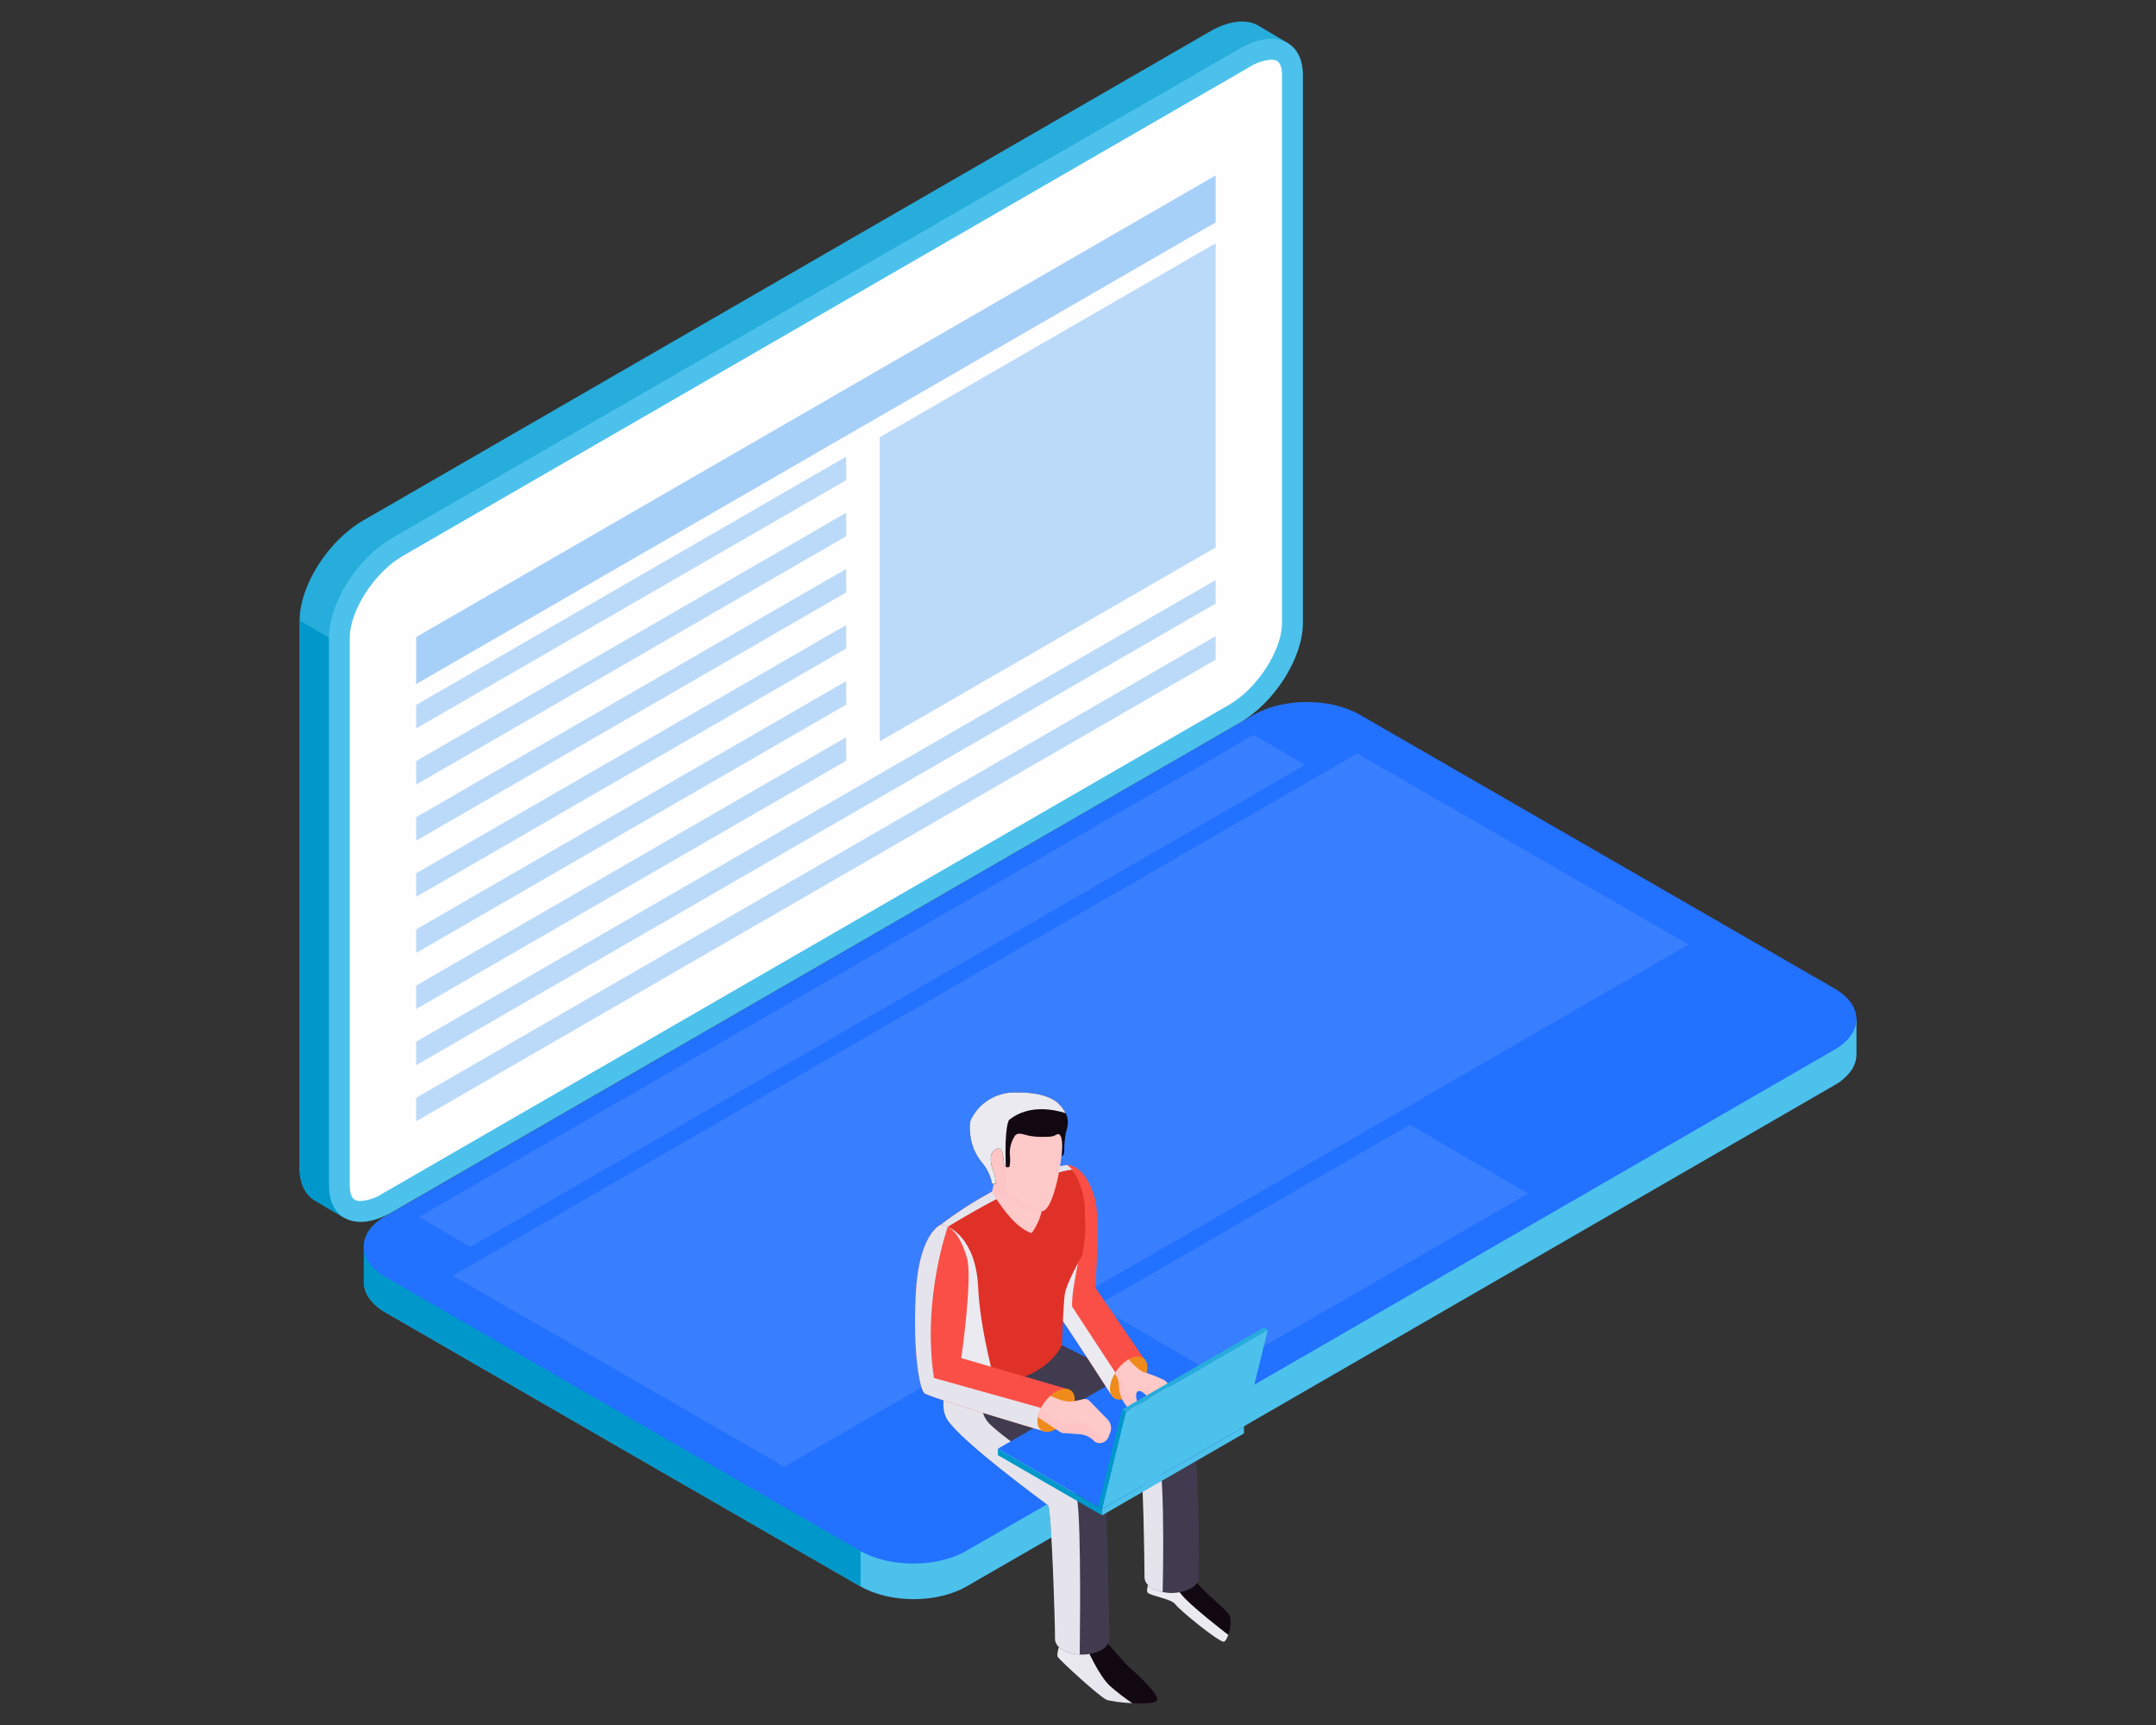 <svg width="750" height="600" viewBox="0 0 750 600" fill="none" xmlns="http://www.w3.org/2000/svg">
<rect x="0" y="0" width="750" height="600" fill="#333333" stroke="none"/>
<path d="M645.8 354.48V366.8C645.766 368.83 645.106 370.799 643.91 372.44C642.383 374.497 640.433 376.202 638.19 377.44L487.19 464.66L432.7 496.11L432.43 496.26L415.88 505.81L403.88 512.74L397.29 516.57L384.71 523.85L383.35 524.64L383.08 524.76L381.15 525.89L375.24 529.3L365.65 534.84L336.17 551.84C331.1 554.76 324.43 556.23 317.8 556.23C311.17 556.23 304.5 554.76 299.42 551.84L216.78 504.21L134.18 456.54C131.798 455.262 129.757 453.431 128.23 451.2C127.034 449.415 126.461 447.284 126.6 445.14V433.64L148 430.38L155.76 429.17L177.14 426L192.25 423.68L339.34 401.2L342.45 400.71L345.52 400.26L348.02 399.88L349.65 399.61L350.3 399.54L351.3 399.38L369.3 396.66C369.45 396.66 370.3 396.5 370.3 396.5L505.46 375.89L645.8 354.48Z" fill="#4CC1EC"/>
<path d="M299.37 535.64V551.82L216.73 504.19L134.13 456.52C131.748 455.242 129.707 453.411 128.18 451.18C126.984 449.395 126.411 447.264 126.55 445.12V433.64C126.55 429.77 129.03 425.91 134.13 422.99L135.95 421.93L148 430.38L162.73 440.65L214.08 476.34L299.37 535.64Z" fill="#0098CA"/>
<path d="M645.8 354.48C645.8 358.31 643.27 362.14 638.19 365.09L436.19 481.72L421.76 490.06L413.76 494.68L402 501.46L396.2 504.8L386.8 510.25L385.02 511.25L383.69 512L373.05 518.14L372.37 518.52L371.19 519.2L370.43 519.66L364.07 523.33L336.07 539.47C325.92 545.31 309.48 545.31 299.32 539.47L134.13 444.21C129.28 441.4 126.74 437.77 126.55 434.09V433.64C126.55 429.77 129.03 425.91 134.13 422.99L135.95 421.93L431.23 251.42L436.23 248.58C446.39 242.71 462.83 242.71 472.99 248.58L638.23 343.87C643.27 346.79 645.8 350.62 645.8 354.48Z" fill="#2271FF"/>
<g style="mix-blend-mode:screen" opacity="0.1">
<path d="M587.42 328.54L272.79 510.2L222.72 481.31C202.02 469.4 181.35 457.47 165.84 448.51C162.84 446.79 160.06 445.17 157.49 443.7L472.12 262.06L492.74 273.94L587.42 328.54Z" fill="white"/>
</g>
<g style="mix-blend-mode:screen" opacity="0.1">
<path d="M381.56 454.06L490.46 391.19L531.58 415.17L422.68 478.04L381.56 454.06Z" fill="white"/>
</g>
<g style="mix-blend-mode:screen" opacity="0.1">
<path d="M145.75 423.26L436.18 255.59L454 266.08L163.58 433.76L145.75 423.26Z" fill="white"/>
</g>
<path d="M448 15L443.07 21.14V210.65C443.07 222.81 433.22 238.39 421.07 245.4L156.75 398L126.25 415.62L125.53 415.96L119.53 423.46L109.45 417.52C106.2 415.52 104.23 411.72 104.23 406.3V215.84C104.23 203.68 114.12 188.14 126.23 181.1L421 10.89C427.78 7 433.84 6.57 437.9 9L448 15Z" fill="#26ADDB"/>
<path d="M156.75 398L126.25 415.62L125.53 415.96L119.53 423.46L109.45 417.52C106.2 415.52 104.23 411.72 104.23 406.3V215.84L114.46 221.84L131.32 284.17L148.22 340.81C152.09 342 155.35 379 156.75 398Z" fill="#0098CA"/>
<path d="M453.24 26.24V216.68C453.24 228.84 443.39 244.37 431.24 251.42L136.44 421.59C136.259 421.706 136.068 421.806 135.87 421.89C130.15 425.07 125 425.76 121.17 424.24C120.591 424.022 120.033 423.754 119.5 423.44C116.32 421.44 114.43 417.65 114.43 412.3V221.87C114.43 209.7 124.28 194.13 136.43 187.12L431.23 16.92C437.78 13.13 443.66 12.6 447.71 14.83L448 15C451.27 16.92 453.24 20.78 453.24 26.24Z" fill="#4CC1EC"/>
<path d="M125.44 417.75C124.21 417.75 121.67 417.75 121.67 412.29V221.85C121.67 212.35 130.27 199.06 140.07 193.4L434.85 23.2C437.066 21.79 439.599 20.955 442.22 20.77C443.44 20.77 445.98 20.77 445.98 26.23V216.66C445.98 226.17 437.39 239.46 427.59 245.12L132.8 415.31C130.587 416.721 128.058 417.559 125.44 417.75V417.75Z" fill="#FFFEFF"/>
<path d="M422.88 77.37L144.77 237.94V221.58L422.88 61.01V77.37Z" fill="#A7D0F9"/>
<path d="M294.35 167.01L144.77 253.37V245.19L294.35 158.83V167.01Z" fill="#BBDAF9"/>
<path d="M294.35 186.53L144.77 272.89V264.71L294.35 178.35V186.53Z" fill="#BBDAF9"/>
<path d="M294.35 206.06L144.77 292.41V284.23L294.35 197.88V206.06Z" fill="#BBDAF9"/>
<path d="M294.35 225.58L144.77 311.94V303.75L294.35 217.4V225.58Z" fill="#BBDAF9"/>
<path d="M294.35 245.1L144.77 331.45V323.27L294.35 236.92V245.1Z" fill="#BBDAF9"/>
<path d="M294.35 264.62L144.77 350.98V342.8L294.35 256.44V264.62Z" fill="#BBDAF9"/>
<path d="M422.88 209.93L144.77 370.5V362.32L422.88 201.75V209.93Z" fill="#BBDAF9"/>
<path d="M422.88 229.45L144.77 390.02V381.84L422.88 221.27V229.45Z" fill="#BBDAF9"/>
<path d="M422.88 190.41L306.02 257.88V152.1L422.88 84.62V190.41Z" fill="#BBDAF9"/>
<path d="M402.46 591.36C401.98 592.47 397.98 592.63 393.91 592.42C390.985 592.316 388.074 591.962 385.21 591.36C382.89 590.64 368.52 577.36 367.94 576.29C367.36 575.22 369.05 570.72 369.05 570.72L376.63 569.96L383.36 569.29C383.36 569.29 390.78 578.09 392.62 579.71C394.46 581.33 403.36 589.23 402.46 591.36Z" fill="#110812"/>
<path d="M427.28 568.65C426.84 569.92 426.28 570.86 425.78 571.03C424.37 571.51 410.25 560.03 408.86 558.03C407.47 556.03 399.58 555.03 399.11 553.79C398.64 552.55 400.2 548.66 400.2 548.66C402.223 547.711 404.316 546.918 406.46 546.29C409.86 545.29 413.53 544.88 414.32 547.21C415.89 551.76 425.94 559.13 427.51 561.49C428.53 563 428.09 566.34 427.28 568.65Z" fill="#110812"/>
<path style="mix-blend-mode:color-burn" d="M393.91 592.42C390.985 592.316 388.074 591.962 385.21 591.36C382.89 590.64 368.52 577.36 367.94 576.29C367.36 575.22 369.05 570.72 369.05 570.72L376.63 569.96C378.37 574.14 382.41 583.13 386.29 586.57C388.707 588.676 391.252 590.629 393.91 592.42Z" fill="url(#paint0_linear)"/>
<path style="mix-blend-mode:color-burn" d="M427.28 568.65C426.84 569.92 426.28 570.86 425.78 571.03C424.37 571.51 410.25 560.03 408.86 558.03C407.47 556.03 399.58 555.03 399.11 553.79C398.64 552.55 400.2 548.66 400.2 548.66C402.223 547.711 404.316 546.919 406.46 546.29C407.599 549.925 409.568 553.246 412.21 555.99C416.35 560.16 424.65 566.63 427.28 568.65Z" fill="url(#paint1_linear)"/>
<path d="M417.07 543.57C417.07 546.7 417.07 548.63 417.07 548.63C417.07 550.02 416.14 551.41 414.31 552.47C411.275 554.016 407.801 554.471 404.47 553.76C403.225 553.522 402.027 553.086 400.92 552.47C399.07 551.41 398.16 550.02 398.16 548.63C398.16 548.63 397.86 506.79 396.11 504C394.36 501.21 371.87 493.28 371.87 493.28C372.54 494.16 382.66 507.81 383.93 512.11C385.2 516.41 385.93 570.05 385.93 570.05C385.93 571.46 385 572.85 383.15 573.91C380.836 575.116 378.234 575.663 375.63 575.49C373.583 575.429 371.579 574.888 369.78 573.91C367.88 572.81 366.98 571.37 367.03 569.91C367.14 567.42 365.83 524.49 364.63 523.59C363.43 522.69 334.63 501.59 329.63 493.89C324.63 486.19 334.43 472.36 334.43 472.36L342.31 474.65L342.84 474.53L369.39 467.9C369.39 467.9 411.14 488.03 414.31 495.26C416.81 501 417.07 531.4 417.07 543.57Z" fill="#403B4E"/>
<path style="mix-blend-mode:color-burn" d="M375.6 575.49C373.553 575.429 371.549 574.888 369.75 573.91C367.85 572.81 366.95 571.37 367 569.91C367.11 567.42 365.8 524.49 364.6 523.59C363.4 522.69 334.6 501.59 329.6 493.89C324.6 486.19 334.4 472.36 334.4 472.36L342.28 474.65L342.81 474.53C341.5 477.79 338.95 489.83 344.1 495.12C349.88 501.06 371.9 515.03 374.23 519.54C376 522.9 375.82 557.62 375.6 575.49Z" fill="url(#paint2_linear)"/>
<path style="mix-blend-mode:color-burn" d="M404.45 553.76C403.205 553.522 402.007 553.086 400.9 552.47C399.05 551.41 398.14 550.02 398.14 548.63C398.14 548.63 397.84 506.79 396.09 504C394.34 501.21 371.85 493.28 371.85 493.28L367.94 489.28C367.94 489.28 398.3 493.83 402.07 501.28C405.24 507.56 404.69 542.72 404.45 553.76Z" fill="url(#paint3_linear)"/>
<path d="M383.37 527.08V524.83L347.13 503.9V506.14L383.37 527.08Z" fill="#0098CA"/>
<path d="M432.73 496.33V498.58L383.37 527.08V524.83L432.73 496.33Z" fill="#4CC1EC"/>
<path d="M383.37 524.83L408.05 510.58L432.73 496.33L396.5 475.4L347.13 503.9L383.37 524.83Z" fill="#2271FF"/>
<path d="M398.14 472.88L390.4 481.1L386.57 485.17C386.57 485.17 369.42 458.51 367.94 457C366.46 455.49 366.94 447.09 367.94 426C368.5 414.1 369.5 409 370.26 406.82C370.81 405.21 371.26 405.18 371.26 405.18C375.48 405.43 378.88 409.89 380.87 416.83C382.86 423.77 381.01 447.83 381.01 447.83L398.14 472.88Z" fill="#FA4F47"/>
<path style="mix-blend-mode:color-burn" d="M390.4 481.1L386.57 485.17C386.57 485.17 369.42 458.51 367.94 457C366.46 455.49 366.94 447.09 367.94 426C368.5 414.1 369.5 409 370.26 406.82H372.94C372.94 406.82 377.94 418.08 377.65 424.18C377.36 430.28 372.65 447.18 372.94 454.44L390.4 481.1Z" fill="url(#paint4_linear)"/>
<path d="M399.11 475.58C399.11 479.16 396.2 483.75 392.62 485.82C389.04 487.89 386.12 486.66 386.12 483.07C386.12 479.48 389.03 474.9 392.62 472.83C396.21 470.76 399.11 472 399.11 475.58Z" fill="#EF8B1B"/>
<path d="M376.57 436.44C376.57 436.44 370.86 446.35 370.37 450.32C369.88 454.29 369.37 467.93 369.37 467.93C369.37 467.93 364.26 479.88 346.06 480.82C341.735 481.013 337.403 480.677 333.16 479.82C327.549 471.657 324.196 462.156 323.44 452.28C323.241 450.012 323.184 447.735 323.27 445.46C323.27 444.79 323.32 444.12 323.37 443.46C323.766 437.916 324.917 432.453 326.79 427.22C326.93 426.83 327.07 426.43 327.22 426.04C327.22 426.04 349.47 408.2 371.22 405.22C371.849 405.684 372.408 406.237 372.88 406.86C375.45 410 379.64 418.23 376.57 436.44Z" fill="#DF3128"/>
<path style="mix-blend-mode:color-burn" d="M346.07 480.82C341.745 481.013 337.413 480.677 333.17 479.82C327.559 471.657 324.206 462.156 323.45 452.28L323.28 445.46V443.8L323.42 443.43L329.73 426.72C329.73 426.72 339.41 430.26 340.26 447.59C340.84 460.22 344.29 473.8 346.07 480.82Z" fill="url(#paint5_linear)"/>
<path style="mix-blend-mode:color-burn" d="M372.94 406.84C358.82 408.51 329.69 426.73 329.69 426.73L326.8 427.2C326.94 426.81 327.08 426.41 327.23 426.02C327.23 426.02 349.48 408.18 371.23 405.2C371.877 405.66 372.453 406.213 372.94 406.84Z" fill="url(#paint6_linear)"/>
<path d="M371.85 483.3L365.11 493.55L362.45 497.62C362.45 497.62 323 486 321.51 484.54C320.02 483.08 317.51 471.16 318.57 450.07C319.63 428.98 327.23 426 327.23 426C328.094 426.044 328.936 426.287 329.69 426.71C332.64 428.22 334.82 432.15 336.39 437.65C338.39 444.6 334.39 472.37 334.39 472.37L371.85 483.3Z" fill="#FA4F47"/>
<path style="mix-blend-mode:color-burn" d="M365.11 493.55L362.45 497.62C362.45 497.62 323 486 321.51 484.54C320.02 483.08 317.51 471.16 318.57 450.07C319.63 428.98 327.23 426 327.23 426C328.094 426.044 328.936 426.287 329.69 426.71C329.69 426.71 320.69 451.95 324.9 479.3L364.2 490.3L365.11 493.55Z" fill="url(#paint7_linear)"/>
<path d="M373.87 486.8C373.87 490.38 370.96 494.97 367.38 497.04C363.8 499.11 360.88 497.88 360.88 494.3C360.88 490.72 363.79 486.12 367.38 484.05C370.97 481.98 373.87 483.21 373.87 486.8Z" fill="#EF8B1B"/>
<path d="M386.19 498.35L385.56 499.92C385.316 500.491 384.918 500.982 384.41 501.34C384.053 501.599 383.648 501.782 383.218 501.88C382.789 501.978 382.344 501.988 381.91 501.91C381.356 501.799 380.85 501.519 380.46 501.11C379.232 499.84 377.589 499.052 375.83 498.89C373.52 498.7 370.47 498.45 369.6 498.47C368.785 498.079 368.005 497.617 367.27 497.09C365.41 495.88 362.83 494.09 361 492.9C361.235 491.745 361.643 490.633 362.21 489.6C363.018 488.069 364.087 486.692 365.37 485.53C368.24 486.66 370.8 488 373.83 487.34C373.99 487.34 376.95 486.64 376.95 486.64C377.316 486.56 377.697 486.575 378.056 486.684C378.414 486.792 378.739 486.991 379 487.26L385.28 493.71C385.863 494.313 386.259 495.072 386.421 495.896C386.582 496.719 386.502 497.571 386.19 498.35Z" fill="#FEC9C9"/>
<path d="M408.71 491.59L406.71 492.97L405 494.2C405 494.2 399 483.61 396.24 483.84C394.83 483.96 395.1 486 395.68 487.96C396.044 489.166 396.492 490.346 397.02 491.49C397.02 491.49 393.58 491.07 392.52 489.8C391.661 488.872 390.931 487.833 390.35 486.71C389.606 485.148 389.217 483.44 389.21 481.71C389.213 480.28 388.69 478.899 387.74 477.83C388.19 477.056 388.713 476.326 389.3 475.65C390.234 474.533 391.346 473.577 392.59 472.82C394.13 474.57 396.49 476.95 398.23 477.37L398.85 477.55C400.819 478.203 402.748 478.968 404.63 479.84C405.156 480.082 405.619 480.445 405.98 480.898C406.341 481.351 406.591 481.883 406.71 482.45L408.71 491.59Z" fill="#FEC9C9"/>
<g style="mix-blend-mode:multiply" opacity="0.15">
<g style="mix-blend-mode:multiply" opacity="0.15">
<path d="M395.68 488C396.044 489.206 396.492 490.386 397.02 491.53C397.02 491.53 393.58 491.11 392.52 489.84C391.661 488.912 390.931 487.873 390.35 486.75C389.606 485.188 389.217 483.48 389.21 481.75C389.213 480.32 388.69 478.939 387.74 477.87C388.19 477.096 388.713 476.366 389.3 475.69C389.7 478.88 391.06 485.35 395.68 488Z" fill="#CF3838"/>
</g>
</g>
<g style="mix-blend-mode:multiply" opacity="0.15">
<g style="mix-blend-mode:multiply" opacity="0.15">
<path d="M406.75 493L405 494.2C405 494.2 399 483.61 396.24 483.84C396.24 483.84 398.41 482.11 399.12 482.53C402.173 485.618 404.745 489.148 406.75 493Z" fill="#CF3838"/>
</g>
</g>
<g style="mix-blend-mode:multiply" opacity="0.15">
<g style="mix-blend-mode:multiply" opacity="0.15">
<path d="M384.41 501.34C384.053 501.599 383.648 501.782 383.218 501.88C382.789 501.978 382.344 501.988 381.91 501.91C381.356 501.799 380.85 501.519 380.46 501.11C379.232 499.84 377.589 499.052 375.83 498.89C373.52 498.7 370.47 498.45 369.6 498.47C368.785 498.079 368.005 497.617 367.27 497.09C365.41 495.88 362.83 494.09 361 492.9C361.235 491.745 361.643 490.633 362.21 489.6C364.42 491.51 368.95 495.28 370.52 495.08C372.62 494.82 376.9 494.17 377.66 495.08C378.42 495.99 382.26 498.7 384.41 501.34Z" fill="#CF3838"/>
</g>
</g>
<path d="M391.67 491.06L383.37 524.83L432.73 496.33L441.03 462.56L391.67 491.06Z" fill="#4CC1EC"/>
<path d="M390.33 490.29L391.67 491.06L441.03 462.56L439.69 461.78L390.33 490.29Z" fill="#26ADDB"/>
<path d="M383.37 524.83L382.03 524.05L390.33 490.29L391.67 491.06L383.37 524.83Z" fill="#0098CA"/>
<path d="M358.85 428.93C353.75 427.24 349.01 420.75 346.65 417.09C345.65 415.53 345.1 414.48 345.1 414.48L346.1 409.91L348.82 407.58C349.866 407.767 350.901 408.01 351.92 408.31C355.71 409.36 361.69 411.74 362.52 416.2C363.68 422.8 358.85 428.93 358.85 428.93Z" fill="#FEC9C9"/>
<g style="mix-blend-mode:multiply" opacity="0.15">
<g style="mix-blend-mode:multiply" opacity="0.15">
<path d="M351.88 408.31L346.65 417.09C345.65 415.53 345.1 414.48 345.1 414.48L346.1 409.91L348.82 407.58C349.852 407.768 350.874 408.012 351.88 408.31Z" fill="#CF3838"/>
</g>
</g>
<path d="M362.58 421.3C356.85 422.13 347.58 414.74 347.58 414.74L346.98 410.25C346.98 410.25 346.38 410.7 343.91 407.79C343.16 403.74 341.91 396.33 340 389.55C343.38 380.78 353.86 380.48 360.1 382.28C367.91 384.52 368.98 392.28 369.51 396.33C370.04 400.38 367 420.65 362.58 421.3Z" fill="#FEC9C9"/>
<path d="M370.66 394.55C370.47 395.74 370.34 396.95 370.25 398.15C370.15 399.7 370.5 401.82 369.37 402.15C369.37 401.79 369.37 401.41 369.44 401.05C369.53 400.05 369.94 393.63 367.65 394.55L367.43 394.71C366.94 394.983 366.41 395.179 365.86 395.29C365.601 395.348 365.336 395.378 365.07 395.38C357.28 395.76 356.73 394.28 354.4 394.32C354.094 394.344 353.799 394.443 353.541 394.609C353.282 394.775 353.069 395.002 352.92 395.27C351.798 397.067 351.224 399.152 351.27 401.27C351.463 402.752 351.443 404.254 351.21 405.73C351.036 405.907 350.803 406.013 350.555 406.028C350.308 406.043 350.064 405.965 349.87 405.81C349.724 405.674 349.596 405.519 349.49 405.35C348.76 404.24 349.56 398.82 346.81 399.58C344.87 400.3 343.74 402.33 345.59 407.73C345.629 407.837 345.683 407.938 345.75 408.03C345.816 408.105 345.864 408.194 345.89 408.29C346.175 409.435 346.359 410.603 346.44 411.78H345.11C344.601 409.067 343.399 406.531 341.62 404.42C339.506 401.87 338.124 398.794 337.62 395.52C337.24 393.02 337.2 390.52 337.85 389.24C338.774 387.428 340.006 385.791 341.49 384.4C343.2 382.853 345.204 381.666 347.383 380.911C349.561 380.155 351.869 379.845 354.17 380C354.17 380 364.01 379.62 368.31 383.95C369.275 384.87 370.079 385.945 370.69 387.13C371.069 387.85 371.317 388.633 371.42 389.44C371.7 391.52 370.92 393.14 370.66 394.55Z" fill="#110812"/>
<g style="mix-blend-mode:multiply" opacity="0.15">
<g style="mix-blend-mode:multiply" opacity="0.15">
<path d="M362.58 421.3C356.85 422.13 347.58 414.74 347.58 414.74L346.98 410.25C346.98 410.25 346.38 410.7 343.91 407.79C343.16 403.74 341.91 396.33 340 389.55L350.9 392.7C350.9 392.7 349.49 412.38 349.9 414.07C350.31 415.76 362.58 421.3 362.58 421.3Z" fill="#CF3838"/>
</g>
</g>
<path style="mix-blend-mode:color-burn" d="M370.69 387.17C366.41 385.83 357.69 384.12 351.02 389.55C351.02 389.55 349.36 391.45 349.87 405.77C349.719 405.646 349.591 405.497 349.49 405.33C348.76 404.22 349.56 398.8 346.81 399.56C344.87 400.28 343.74 402.31 345.59 407.71C345.629 407.817 345.683 407.918 345.75 408.01C345.816 408.085 345.864 408.174 345.89 408.27C346.175 409.415 346.359 410.583 346.44 411.76H345.11C344.601 409.047 343.399 406.511 341.62 404.4C339.506 401.85 338.124 398.774 337.62 395.5C337.24 393 337.2 390.5 337.85 389.22C338.774 387.408 340.006 385.771 341.49 384.38C343.202 382.837 345.206 381.654 347.385 380.901C349.563 380.149 351.871 379.842 354.17 380C354.17 380 364.01 379.62 368.31 383.95C369.278 384.882 370.083 385.971 370.69 387.17Z" fill="url(#paint8_linear)"/>
<defs>
<linearGradient id="paint0_linear" x1="367.81" y1="581.19" x2="393.91" y2="581.19" gradientUnits="userSpaceOnUse">
<stop offset="0.01" stop-color="#EBEAF0"/>
<stop offset="0.99" stop-color="#E5E4EC"/>
</linearGradient>
<linearGradient id="paint1_linear" x1="11674.6" y1="14375.7" x2="12473.2" y2="14375.7" gradientUnits="userSpaceOnUse">
<stop offset="0.01" stop-color="#EBEAF0"/>
<stop offset="0.99" stop-color="#E5E4EC"/>
</linearGradient>
<linearGradient id="paint2_linear" x1="19033" y1="57056.7" x2="14278.1" y2="55609.7" gradientUnits="userSpaceOnUse">
<stop offset="0.01" stop-color="#EBEAF0"/>
<stop offset="0.99" stop-color="#E5E4EC"/>
</linearGradient>
<linearGradient id="paint3_linear" x1="15641.6" y1="35054.4" x2="13098.1" y2="34099.1" gradientUnits="userSpaceOnUse">
<stop offset="0.01" stop-color="#EBEAF0"/>
<stop offset="0.99" stop-color="#E5E4EC"/>
</linearGradient>
<linearGradient id="paint4_linear" x1="9608.96" y1="34153" x2="8332.81" y2="34504.8" gradientUnits="userSpaceOnUse">
<stop offset="0.01" stop-color="#EBEAF0"/>
<stop offset="0.99" stop-color="#E5E4EC"/>
</linearGradient>
<linearGradient id="paint5_linear" x1="8250.1" y1="24474.3" x2="7283.5" y2="24871.5" gradientUnits="userSpaceOnUse">
<stop offset="0.01" stop-color="#EBEAF0"/>
<stop offset="0.99" stop-color="#E5E4EC"/>
</linearGradient>
<linearGradient id="paint6_linear" x1="17491.3" y1="9603.4" x2="15499.7" y2="9258.16" gradientUnits="userSpaceOnUse">
<stop offset="0.01" stop-color="#EBEAF0"/>
<stop offset="0.99" stop-color="#E5E4EC"/>
</linearGradient>
<linearGradient id="paint7_linear" x1="16818.3" y1="33296" x2="15015.5" y2="33731.4" gradientUnits="userSpaceOnUse">
<stop offset="0.01" stop-color="#EBEAF0"/>
<stop offset="0.99" stop-color="#E5E4EC"/>
</linearGradient>
<linearGradient id="paint8_linear" x1="11584.8" y1="12969.1" x2="12697.8" y2="12969.1" gradientUnits="userSpaceOnUse">
<stop offset="0.01" stop-color="#EBEAF0"/>
<stop offset="0.99" stop-color="#E5E4EC"/>
</linearGradient>
</defs>
</svg>
